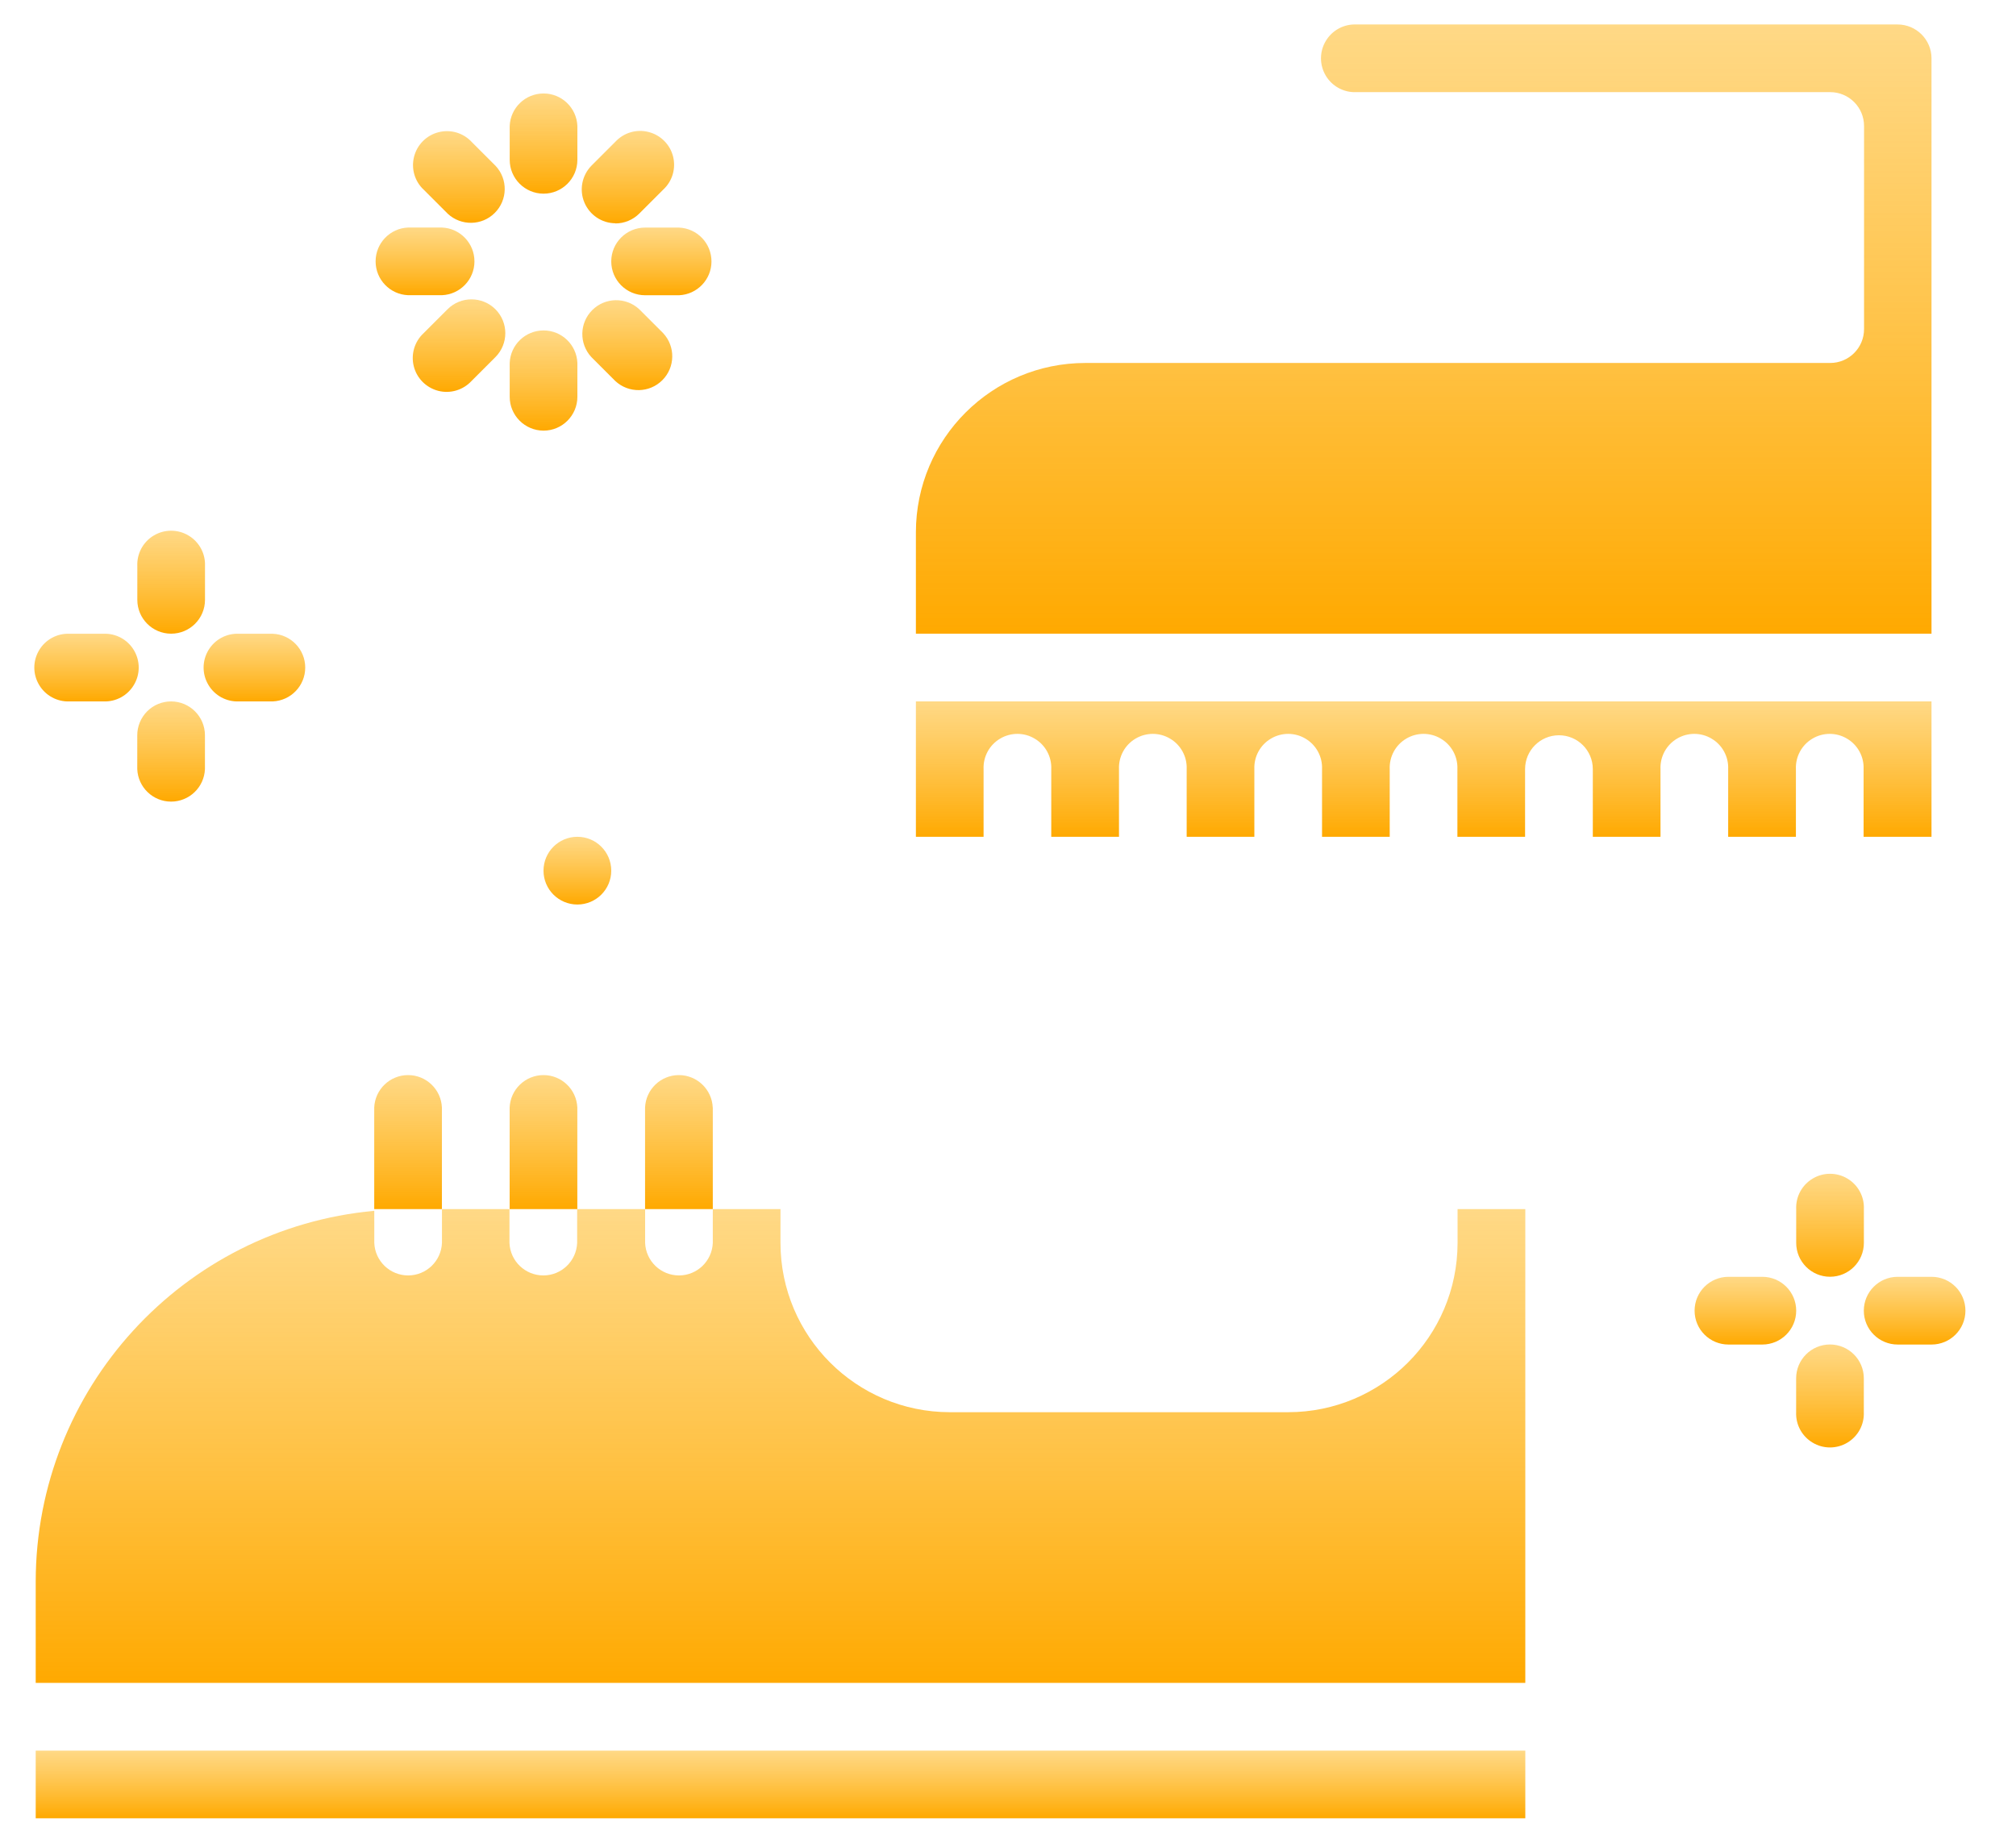 <svg width="35" height="32" viewBox="0 0 35 32" fill="none" xmlns="http://www.w3.org/2000/svg">
<path d="M12.375 19.233V20.996H11.199V19.233C11.212 18.918 11.471 18.669 11.786 18.669C12.101 18.669 12.361 18.918 12.374 19.233H12.375Z" fill="url(#paint0_linear_0_2248)"/>
<path d="M10.023 19.233V20.996H8.848V19.233C8.861 18.918 9.12 18.669 9.436 18.669C9.751 18.669 10.01 18.918 10.023 19.233Z" fill="url(#paint1_linear_0_2248)"/>
<path d="M7.672 19.233V20.996H6.497V19.233C6.51 18.918 6.769 18.669 7.085 18.669C7.4 18.669 7.659 18.918 7.672 19.233Z" fill="url(#paint2_linear_0_2248)"/>
<path d="M0.62 27.461V29.224H26.481V20.996H25.305V21.584C25.303 23.207 23.989 24.521 22.366 24.523H16.489C14.867 24.521 13.552 23.207 13.55 21.584V20.996H12.375V21.584C12.362 21.899 12.103 22.148 11.788 22.148C11.472 22.148 11.213 21.899 11.2 21.584V20.996H10.02V21.584C10.007 21.899 9.748 22.148 9.433 22.148C9.117 22.148 8.858 21.899 8.845 21.584V20.996H7.673V21.584C7.66 21.899 7.401 22.148 7.086 22.148C6.77 22.148 6.511 21.899 6.498 21.584V21.026C3.171 21.332 0.625 24.12 0.62 27.461Z" fill="url(#paint3_linear_0_2248)"/>
<path d="M0.62 30.4H26.481V31.575H0.62V30.4Z" fill="url(#paint4_linear_0_2248)"/>
<path d="M33.533 14.531V12.18H15.901V14.531H17.076V13.356C17.067 13.14 17.177 12.937 17.362 12.827C17.548 12.716 17.779 12.716 17.964 12.827C18.15 12.937 18.26 13.14 18.251 13.356V14.531H19.427V13.356C19.418 13.14 19.528 12.937 19.713 12.827C19.899 12.716 20.13 12.716 20.315 12.827C20.501 12.937 20.611 13.14 20.602 13.356V14.531H21.777V13.356C21.768 13.14 21.878 12.937 22.063 12.827C22.249 12.716 22.48 12.716 22.665 12.827C22.851 12.937 22.961 13.14 22.952 13.356V14.531H24.127V13.356C24.118 13.14 24.228 12.937 24.413 12.827C24.599 12.716 24.83 12.716 25.015 12.827C25.201 12.937 25.311 13.14 25.302 13.356V14.531H26.477V13.356C26.477 13.031 26.74 12.768 27.065 12.768C27.39 12.768 27.653 13.031 27.653 13.356V14.531H28.828V13.356C28.819 13.14 28.929 12.937 29.114 12.827C29.3 12.716 29.531 12.716 29.716 12.827C29.902 12.937 30.012 13.14 30.003 13.356V14.531H31.179V13.356C31.17 13.14 31.28 12.937 31.465 12.827C31.651 12.716 31.882 12.716 32.067 12.827C32.253 12.937 32.363 13.14 32.354 13.356V14.531H33.533Z" fill="url(#paint5_linear_0_2248)"/>
<path d="M15.901 11.004H33.533V1.013C33.533 0.689 33.27 0.426 32.946 0.425H23.546C23.33 0.416 23.127 0.526 23.017 0.712C22.906 0.897 22.906 1.128 23.017 1.314C23.127 1.499 23.33 1.609 23.546 1.6H31.774C32.099 1.6 32.362 1.863 32.362 2.188V5.715C32.362 6.04 32.099 6.303 31.774 6.303H18.844C17.22 6.303 15.903 7.617 15.901 9.241V11.004Z" fill="url(#paint6_linear_0_2248)"/>
<path d="M2.971 11.004C3.296 11.004 3.559 10.741 3.559 10.416V9.828C3.568 9.612 3.458 9.409 3.272 9.299C3.087 9.188 2.856 9.188 2.67 9.299C2.485 9.409 2.375 9.612 2.384 9.828V10.416C2.384 10.74 2.646 11.004 2.971 11.004Z" fill="url(#paint7_linear_0_2248)"/>
<path d="M1.208 12.18H1.796C2.012 12.189 2.215 12.079 2.325 11.893C2.436 11.708 2.436 11.477 2.325 11.291C2.215 11.106 2.012 10.996 1.796 11.005H1.208C0.992 10.996 0.789 11.106 0.679 11.291C0.568 11.477 0.568 11.708 0.679 11.893C0.789 12.079 0.992 12.189 1.208 12.18Z" fill="url(#paint8_linear_0_2248)"/>
<path d="M2.971 12.18C2.815 12.18 2.665 12.242 2.555 12.352C2.445 12.463 2.383 12.612 2.383 12.768V13.356C2.396 13.671 2.655 13.92 2.97 13.92C3.286 13.92 3.545 13.671 3.558 13.356V12.768C3.558 12.444 3.295 12.181 2.971 12.18Z" fill="url(#paint9_linear_0_2248)"/>
<path d="M4.147 12.18H4.735C5.05 12.167 5.299 11.908 5.299 11.592C5.299 11.277 5.05 11.018 4.735 11.005H4.147C3.931 10.996 3.728 11.106 3.618 11.291C3.507 11.477 3.507 11.708 3.618 11.893C3.728 12.079 3.931 12.189 4.147 12.18Z" fill="url(#paint10_linear_0_2248)"/>
<path d="M31.771 22.171C32.096 22.171 32.359 21.908 32.359 21.583V20.995C32.368 20.779 32.258 20.576 32.073 20.466C31.887 20.355 31.656 20.355 31.471 20.466C31.285 20.576 31.175 20.779 31.184 20.995V21.583C31.184 21.907 31.447 22.171 31.771 22.171Z" fill="url(#paint11_linear_0_2248)"/>
<path d="M30.596 22.172H30.008C29.683 22.172 29.42 22.435 29.42 22.76C29.42 23.085 29.683 23.348 30.008 23.348H30.596C30.921 23.348 31.184 23.085 31.184 22.76C31.184 22.435 30.921 22.172 30.596 22.172Z" fill="url(#paint12_linear_0_2248)"/>
<path d="M31.771 23.347C31.446 23.347 31.183 23.61 31.183 23.935V24.523C31.174 24.739 31.284 24.942 31.47 25.052C31.655 25.163 31.886 25.163 32.072 25.052C32.257 24.942 32.367 24.739 32.358 24.523V23.935C32.358 23.611 32.096 23.348 31.771 23.347V23.347Z" fill="url(#paint13_linear_0_2248)"/>
<path d="M33.534 22.172H32.946C32.621 22.172 32.358 22.435 32.358 22.76C32.358 23.085 32.621 23.348 32.946 23.348H33.534C33.859 23.348 34.122 23.085 34.122 22.76C34.122 22.435 33.859 22.172 33.534 22.172Z" fill="url(#paint14_linear_0_2248)"/>
<path d="M10.612 15.119C10.612 15.444 10.349 15.707 10.024 15.707C9.699 15.707 9.436 15.444 9.436 15.119C9.436 14.794 9.699 14.531 10.024 14.531C10.349 14.531 10.612 14.794 10.612 15.119Z" fill="url(#paint15_linear_0_2248)"/>
<path d="M9.436 3.363C9.761 3.363 10.024 3.1 10.024 2.775V2.187C10.011 1.872 9.752 1.623 9.437 1.623C9.121 1.623 8.862 1.872 8.849 2.187V2.775C8.849 3.099 9.112 3.362 9.436 3.363Z" fill="url(#paint16_linear_0_2248)"/>
<path d="M7.774 3.712C8.006 3.927 8.367 3.921 8.59 3.697C8.814 3.473 8.821 3.113 8.605 2.881L8.189 2.465C8.043 2.307 7.822 2.242 7.613 2.296C7.405 2.349 7.242 2.512 7.189 2.72C7.135 2.929 7.2 3.15 7.358 3.296L7.774 3.712Z" fill="url(#paint17_linear_0_2248)"/>
<path d="M7.085 5.126H7.673C7.988 5.113 8.237 4.854 8.237 4.539C8.237 4.223 7.988 3.964 7.673 3.951H7.085C6.77 3.964 6.521 4.223 6.521 4.539C6.521 4.854 6.77 5.113 7.085 5.126Z" fill="url(#paint18_linear_0_2248)"/>
<path d="M8.601 5.37C8.371 5.141 7.999 5.141 7.77 5.37L7.354 5.786C7.196 5.933 7.131 6.153 7.184 6.362C7.237 6.571 7.4 6.733 7.609 6.787C7.817 6.84 8.038 6.775 8.185 6.617L8.601 6.201C8.83 5.971 8.83 5.6 8.601 5.37Z" fill="url(#paint19_linear_0_2248)"/>
<path d="M9.436 7.478C9.761 7.478 10.024 7.215 10.024 6.89V6.302C10.011 5.987 9.752 5.738 9.437 5.738C9.121 5.738 8.862 5.987 8.849 6.302V6.89C8.849 7.214 9.112 7.477 9.436 7.478Z" fill="url(#paint20_linear_0_2248)"/>
<path d="M10.683 6.617C10.915 6.832 11.275 6.826 11.499 6.602C11.723 6.378 11.729 6.018 11.514 5.786L11.098 5.37C10.866 5.155 10.506 5.161 10.282 5.385C10.058 5.609 10.052 5.969 10.267 6.201L10.683 6.617Z" fill="url(#paint21_linear_0_2248)"/>
<path d="M10.612 4.539C10.612 4.864 10.875 5.127 11.2 5.127H11.788C12.103 5.114 12.352 4.855 12.352 4.54C12.352 4.224 12.103 3.965 11.788 3.952H11.2C10.876 3.952 10.612 4.215 10.612 4.539Z" fill="url(#paint22_linear_0_2248)"/>
<path d="M10.683 3.88C10.839 3.88 10.989 3.818 11.099 3.708L11.515 3.292C11.673 3.146 11.738 2.925 11.685 2.716C11.632 2.508 11.469 2.345 11.26 2.292C11.052 2.238 10.831 2.303 10.684 2.461L10.268 2.877C10.103 3.046 10.054 3.297 10.145 3.515C10.236 3.733 10.448 3.876 10.684 3.877L10.683 3.88Z" fill="url(#paint23_linear_0_2248)"/>
<defs>
<linearGradient id="paint0_linear_0_2248" x1="11.199" y1="18.669" x2="11.199" y2="20.996" gradientUnits="userSpaceOnUse">
<stop stop-color="#FFBF35" stop-opacity="0.6"/>
<stop offset="1" stop-color="#FFA900"/>
</linearGradient>
<linearGradient id="paint1_linear_0_2248" x1="8.848" y1="18.669" x2="8.848" y2="20.996" gradientUnits="userSpaceOnUse">
<stop stop-color="#FFBF35" stop-opacity="0.6"/>
<stop offset="1" stop-color="#FFA900"/>
</linearGradient>
<linearGradient id="paint2_linear_0_2248" x1="6.497" y1="18.669" x2="6.497" y2="20.996" gradientUnits="userSpaceOnUse">
<stop stop-color="#FFBF35" stop-opacity="0.6"/>
<stop offset="1" stop-color="#FFA900"/>
</linearGradient>
<linearGradient id="paint3_linear_0_2248" x1="0.62" y1="20.996" x2="0.62" y2="29.224" gradientUnits="userSpaceOnUse">
<stop stop-color="#FFBF35" stop-opacity="0.6"/>
<stop offset="1" stop-color="#FFA900"/>
</linearGradient>
<linearGradient id="paint4_linear_0_2248" x1="0.62" y1="30.4" x2="0.62" y2="31.575" gradientUnits="userSpaceOnUse">
<stop stop-color="#FFBF35" stop-opacity="0.6"/>
<stop offset="1" stop-color="#FFA900"/>
</linearGradient>
<linearGradient id="paint5_linear_0_2248" x1="15.901" y1="12.18" x2="15.901" y2="14.531" gradientUnits="userSpaceOnUse">
<stop stop-color="#FFBF35" stop-opacity="0.6"/>
<stop offset="1" stop-color="#FFA900"/>
</linearGradient>
<linearGradient id="paint6_linear_0_2248" x1="15.901" y1="0.425" x2="15.901" y2="11.004" gradientUnits="userSpaceOnUse">
<stop stop-color="#FFBF35" stop-opacity="0.6"/>
<stop offset="1" stop-color="#FFA900"/>
</linearGradient>
<linearGradient id="paint7_linear_0_2248" x1="2.383" y1="9.216" x2="2.383" y2="11.004" gradientUnits="userSpaceOnUse">
<stop stop-color="#FFBF35" stop-opacity="0.6"/>
<stop offset="1" stop-color="#FFA900"/>
</linearGradient>
<linearGradient id="paint8_linear_0_2248" x1="0.596" y1="11.005" x2="0.596" y2="12.181" gradientUnits="userSpaceOnUse">
<stop stop-color="#FFBF35" stop-opacity="0.6"/>
<stop offset="1" stop-color="#FFA900"/>
</linearGradient>
<linearGradient id="paint9_linear_0_2248" x1="2.383" y1="12.18" x2="2.383" y2="13.92" gradientUnits="userSpaceOnUse">
<stop stop-color="#FFBF35" stop-opacity="0.6"/>
<stop offset="1" stop-color="#FFA900"/>
</linearGradient>
<linearGradient id="paint10_linear_0_2248" x1="3.535" y1="11.005" x2="3.535" y2="12.181" gradientUnits="userSpaceOnUse">
<stop stop-color="#FFBF35" stop-opacity="0.6"/>
<stop offset="1" stop-color="#FFA900"/>
</linearGradient>
<linearGradient id="paint11_linear_0_2248" x1="31.184" y1="20.383" x2="31.184" y2="22.171" gradientUnits="userSpaceOnUse">
<stop stop-color="#FFBF35" stop-opacity="0.6"/>
<stop offset="1" stop-color="#FFA900"/>
</linearGradient>
<linearGradient id="paint12_linear_0_2248" x1="29.42" y1="22.172" x2="29.42" y2="23.348" gradientUnits="userSpaceOnUse">
<stop stop-color="#FFBF35" stop-opacity="0.6"/>
<stop offset="1" stop-color="#FFA900"/>
</linearGradient>
<linearGradient id="paint13_linear_0_2248" x1="31.183" y1="23.347" x2="31.183" y2="25.135" gradientUnits="userSpaceOnUse">
<stop stop-color="#FFBF35" stop-opacity="0.6"/>
<stop offset="1" stop-color="#FFA900"/>
</linearGradient>
<linearGradient id="paint14_linear_0_2248" x1="32.358" y1="22.172" x2="32.358" y2="23.348" gradientUnits="userSpaceOnUse">
<stop stop-color="#FFBF35" stop-opacity="0.6"/>
<stop offset="1" stop-color="#FFA900"/>
</linearGradient>
<linearGradient id="paint15_linear_0_2248" x1="9.436" y1="14.531" x2="9.436" y2="15.707" gradientUnits="userSpaceOnUse">
<stop stop-color="#FFBF35" stop-opacity="0.6"/>
<stop offset="1" stop-color="#FFA900"/>
</linearGradient>
<linearGradient id="paint16_linear_0_2248" x1="8.849" y1="1.623" x2="8.849" y2="3.363" gradientUnits="userSpaceOnUse">
<stop stop-color="#FFBF35" stop-opacity="0.6"/>
<stop offset="1" stop-color="#FFA900"/>
</linearGradient>
<linearGradient id="paint17_linear_0_2248" x1="7.17" y1="2.277" x2="7.17" y2="3.869" gradientUnits="userSpaceOnUse">
<stop stop-color="#FFBF35" stop-opacity="0.6"/>
<stop offset="1" stop-color="#FFA900"/>
</linearGradient>
<linearGradient id="paint18_linear_0_2248" x1="6.521" y1="3.951" x2="6.521" y2="5.126" gradientUnits="userSpaceOnUse">
<stop stop-color="#FFBF35" stop-opacity="0.6"/>
<stop offset="1" stop-color="#FFA900"/>
</linearGradient>
<linearGradient id="paint19_linear_0_2248" x1="7.166" y1="5.198" x2="7.166" y2="6.805" gradientUnits="userSpaceOnUse">
<stop stop-color="#FFBF35" stop-opacity="0.6"/>
<stop offset="1" stop-color="#FFA900"/>
</linearGradient>
<linearGradient id="paint20_linear_0_2248" x1="8.849" y1="5.738" x2="8.849" y2="7.478" gradientUnits="userSpaceOnUse">
<stop stop-color="#FFBF35" stop-opacity="0.6"/>
<stop offset="1" stop-color="#FFA900"/>
</linearGradient>
<linearGradient id="paint21_linear_0_2248" x1="10.11" y1="5.213" x2="10.11" y2="6.774" gradientUnits="userSpaceOnUse">
<stop stop-color="#FFBF35" stop-opacity="0.6"/>
<stop offset="1" stop-color="#FFA900"/>
</linearGradient>
<linearGradient id="paint22_linear_0_2248" x1="10.612" y1="3.952" x2="10.612" y2="5.127" gradientUnits="userSpaceOnUse">
<stop stop-color="#FFBF35" stop-opacity="0.6"/>
<stop offset="1" stop-color="#FFA900"/>
</linearGradient>
<linearGradient id="paint23_linear_0_2248" x1="10.1" y1="2.273" x2="10.1" y2="3.88" gradientUnits="userSpaceOnUse">
<stop stop-color="#FFBF35" stop-opacity="0.6"/>
<stop offset="1" stop-color="#FFA900"/>
</linearGradient>
</defs>
</svg>
